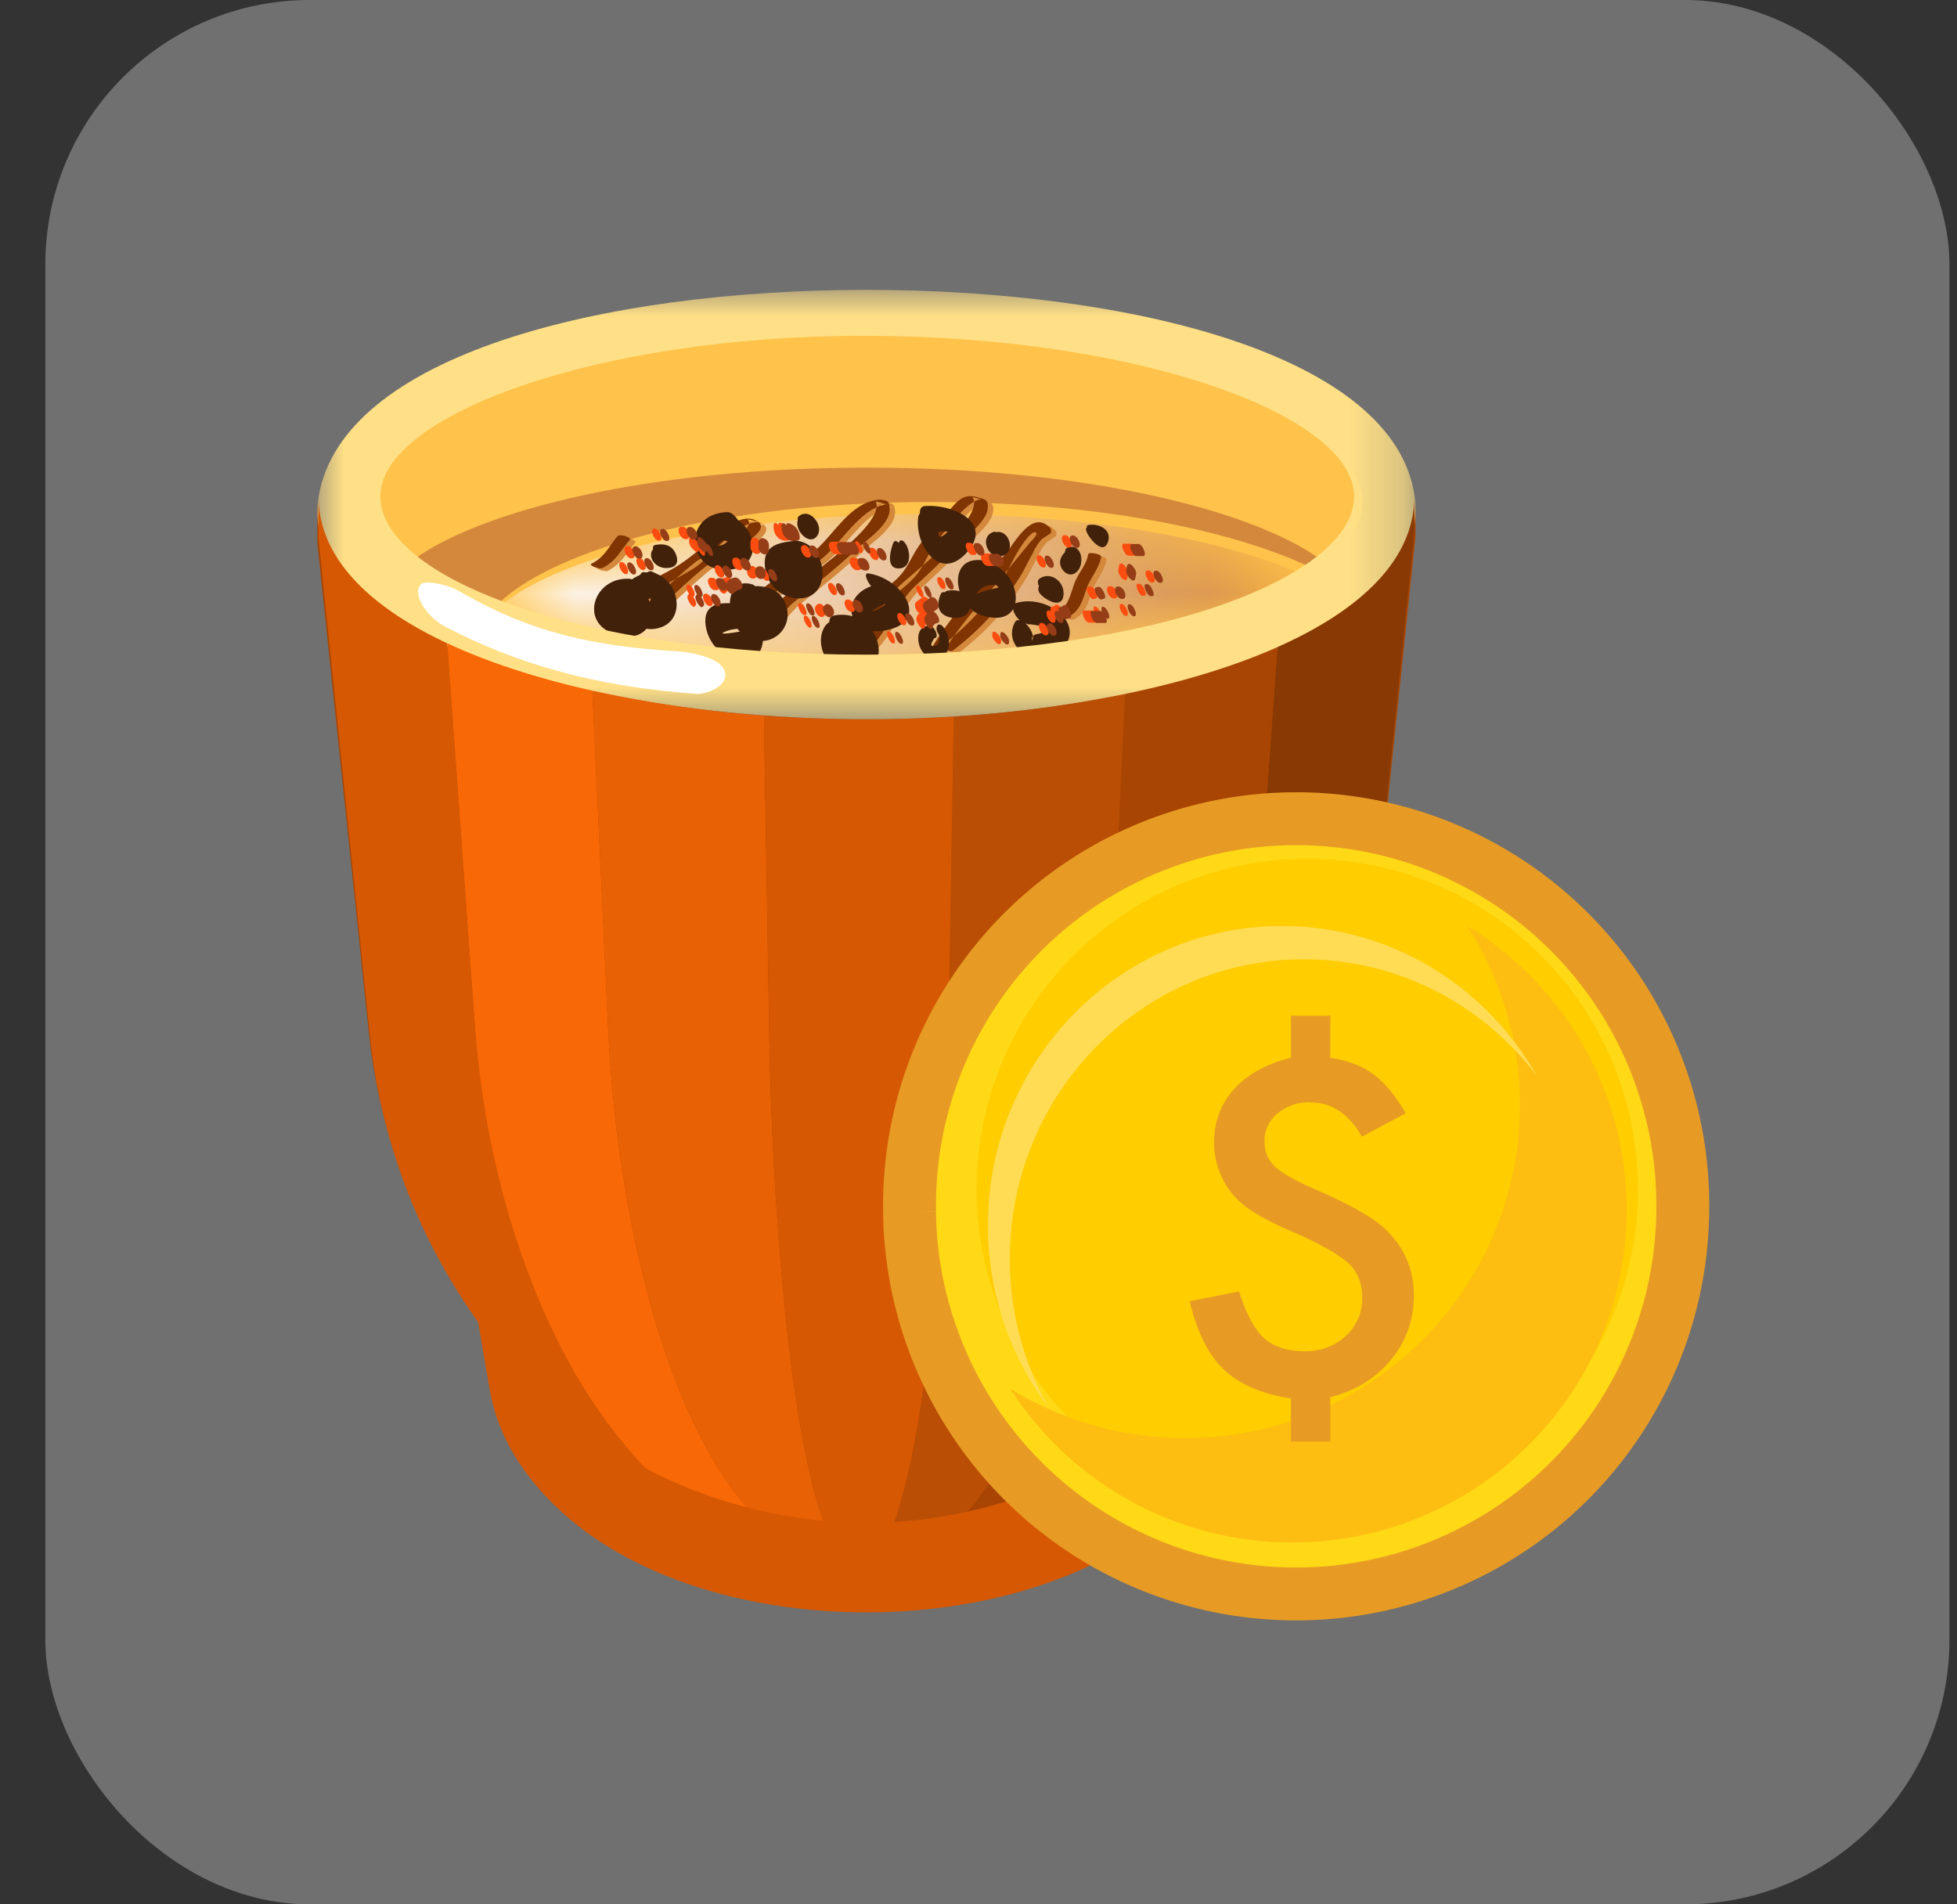 <svg width="37" height="36" viewBox="0 0 37 36" xmlns="http://www.w3.org/2000/svg" xmlns:xlink="http://www.w3.org/1999/xlink">
    <rect x="0" y="0" width="37" height="36" fill="#333333" stroke="none"/>
    <defs>
        <path d="M0 1.799c1.612.57 4.007.955 6.926.955 3.937 0 6.937-.7 8.328-1.608C13.776.494 11.262 0 8.166 0 4.09 0 1.019.854 0 1.799" id="0yq2meccma"/>
        <path id="a14rpcvmid" d="M0 0h20.763v8.119H0z"/>
        <linearGradient x1="0%" y1="50%" x2="99.998%" y2="50%" id="nfwe26bx8b">
            <stop stop-color="#FFF" offset="0%"/>
            <stop stop-color="#D4873B" offset="100%"/>
        </linearGradient>
    </defs>
    <g transform="translate(.857)" fill="none" fill-rule="evenodd">
        <rect fill="#FFF" opacity=".299" width="36" height="36" rx="5"/>
        <path d="M15.524 6.328c-5.528 0-9.38 1.663-9.38 3.156s3.852 3.156 9.38 3.156c5.528 0 9.381-1.663 9.381-3.156s-3.853-3.156-9.38-3.156" fill="#FFC34B"/>
        <path d="M15.524 13.637c-5.032 0-10.381-1.455-10.381-4.153v.78l.976 9.278c.192 1.82.83 3.523 1.816 4.984a9.108 9.108 0 0 0 15.179-.007 10.944 10.944 0 0 0 1.81-4.984l.982-9.396v-.655c0 2.698-5.349 4.153-10.382 4.153" fill="#A84502"/>
        <path d="m8.154 24.829.251 1.464c.146.841.629 1.63 1.375 2.305 2.773 2.511 8.72 2.51 11.489-.003.745-.676 1.226-1.464 1.37-2.306l.25-1.457a9.097 9.097 0 0 1-14.735-.003" fill="#D65803"/>
        <path d="M16.774 9.49c3.113 0 5.64.527 7.126 1.224.068-.048.141-.095.202-.144-1.29-.93-4.452-1.73-8.563-1.73-4.114 0-7.276.8-8.566 1.731.378.305.921.589 1.592.841 1.025-1.01 4.113-1.923 8.209-1.923" fill="#D4883C"/>
        <g transform="translate(8.533 9.717)">
            <mask id="rift8bih5c" fill="#fff">
                <use xlink:href="#0yq2meccma"/>
            </mask>
            <path d="M0 1.799c1.612.57 4.007.955 6.926.955 3.937 0 6.937-.7 8.328-1.608C13.776.494 11.262 0 8.166 0 4.09 0 1.019.854 0 1.799" fill="url(#nfwe26bx8b)" mask="url(#rift8bih5c)"/>
        </g>
        <g>
            <path d="M11.292 11.633c.282-.431.613-.564 1.032-.812.38-.224.8-.906 1.283-.9l-.227-.05c.2.218-.83.686-.979.801-.201.156-.388.334-.579.502-.194.172-.582.645-.855.626l.227.05c-.076-.171 0-.234.186-.304-.033.013-.172-.076-.235-.052-.155.058-.277.124-.195.308.016.038.19.048.226.05.287.02.487-.272.69-.452.29-.256.573-.544.893-.764.154-.106 1.184-.542.777-.745-.334-.167-.795.318-1.002.495-.258.219-.45.364-.753.517-.309.157-.545.391-.734.682.009-.015.22.086.245.048M13.426 11.873c.148-.523.936-.926 1.343-1.247.375-.298.752-.978 1.236-1.04l-.202-.056c.148.38-.89 1.118-1.15 1.342-.214.184-.44.35-.66.524-.052.04-.545.492-.554.468-.023-.059-.258-.07-.24-.026.25.633.834-.217 1.027-.376.41-.34.826-.661 1.215-1.028.215-.203.74-.525.603-.877-.021-.053-.158-.063-.202-.057-.547.069-.834.68-1.243 1.01-.437.353-1.255.737-1.419 1.315-.013.047.229.106.246.048M15.365 12.259c.2-.207.354-.43.52-.664.186-.265.424-.391.64-.618.18-.191.26-.46.422-.67.144-.188.617-.847.865-.813l-.182-.048c.256.372-1.092 1.413-1.36 1.663-.25.235-.398.506-.578.796-.065.103-.134.272-.23.342-.168.12-.187-.02-.03-.123-.035.024-.185-.087-.244-.048-.33.216.229.519.518.219.345-.355.493-.842.866-1.186.223-.207.446-.413.659-.632.16-.165.646-.544.684-.782.03-.197-.041-.202-.193-.244-.278-.078-.386.09-.566.29-.213.234-.445.466-.607.74-.124.21-.189.376-.378.542-.411.358-.671.796-1.051 1.187.018-.02.202.092.245.049M17.125 12.313c.299-.482.697-.909 1.054-1.346l.515-.63c.049-.06.185-.18.138-.216-.057-.043-.181.121-.198.144-.24.31-.373.71-.613 1.028-.284.378-.62.702-.994.988-.035.026.175.111.233.068a5.079 5.079 0 0 0 1.29-1.427c.076-.128.137-.263.21-.392.045-.104.104-.198.179-.284l.171-.114c.024-.082-.01-.105-.074-.153-.305-.23-.612.336-.746.5-.475.58-1.014 1.145-1.41 1.786-.02.03.205.114.245.048M19.453 11.707c.203-.105.26-.303.328-.51.071-.216.245-.394.283-.62.009-.05-.236-.097-.245-.047-.034.203-.185.351-.256.541-.083.22-.117.454-.343.571-.017.01.17.098.233.065M10.634 10.79c.261-.13.34-.325.52-.533.036-.044-.19-.12-.233-.069-.17.198-.243.396-.49.518-.072.036.149.111.203.084" fill="#D4883C"/>
            <path d="M11.19 11.58c.282-.43.614-.564 1.033-.812.379-.223.8-.905 1.282-.9l-.227-.05c.2.219-.83.687-.979.802-.2.156-.388.333-.579.501-.194.172-.582.646-.855.627l.228.05c-.077-.172 0-.234.185-.304-.033.012-.172-.076-.235-.052-.154.058-.277.124-.195.307.017.039.19.048.227.05.286.02.487-.272.69-.452.289-.256.573-.544.892-.763.154-.107 1.184-.542.778-.745-.335-.167-.796.318-1.003.494-.258.22-.45.364-.753.518a1.911 1.911 0 0 0-.734.681c.01-.014.22.087.245.048M13.323 11.82c.149-.523.938-.926 1.344-1.247.376-.297.752-.978 1.236-1.039l-.201-.056c.148.379-.89 1.117-1.15 1.342-.214.183-.44.349-.66.523-.052.04-.545.493-.555.47-.023-.06-.258-.072-.24-.028.25.634.834-.217 1.027-.376.41-.338.826-.66 1.215-1.028.215-.202.74-.524.603-.877-.02-.052-.158-.062-.202-.056-.547.069-.834.68-1.243 1.01-.437.353-1.255.736-1.419 1.315-.013.047.23.106.245.048M15.263 12.206c.2-.206.354-.43.519-.663.187-.266.426-.391.64-.618.182-.192.262-.46.423-.67.144-.189.617-.847.865-.813l-.182-.048c.256.372-1.092 1.412-1.359 1.663-.25.235-.399.506-.58.795-.064.104-.132.273-.229.342-.168.12-.187-.018-.03-.122-.035.024-.185-.087-.244-.048-.33.216.229.518.519.219.344-.355.492-.842.865-1.187.224-.207.446-.412.659-.632.16-.164.647-.543.684-.782.03-.196-.04-.2-.193-.243-.278-.079-.386.09-.566.29-.212.234-.444.466-.607.74-.125.21-.189.376-.378.542-.41.358-.67.796-1.05 1.187.018-.02.202.092.244.048M17.023 12.26c.298-.481.697-.908 1.055-1.345l.514-.63c.048-.06.185-.181.139-.217-.057-.043-.182.122-.2.144-.24.311-.372.71-.612 1.03a5.09 5.09 0 0 1-.994.986c-.035.027.176.112.232.07a5.07 5.07 0 0 0 1.291-1.429c.076-.127.137-.262.211-.391.044-.104.104-.199.178-.284a8.81 8.81 0 0 1 .172-.115c.023-.081-.011-.104-.075-.152-.304-.23-.612.335-.746.499-.474.582-1.013 1.145-1.41 1.787-.02.03.205.113.245.048M19.351 11.655c.203-.105.26-.303.328-.51.072-.217.245-.394.283-.62.008-.051-.237-.097-.245-.048-.034.204-.185.352-.257.541-.082.22-.116.454-.342.572-.017.01.17.098.233.065M10.533 10.738c.26-.13.339-.325.518-.534.038-.043-.189-.119-.232-.068-.17.198-.243.396-.49.518-.072.036.15.11.204.084" fill="#7F3401"/>
            <path d="M10.885 11.559a.408.408 0 0 1 .186-.142.244.244 0 0 1-.186.142m.152-.618c-.652-.03-.926.776-.338 1.02.7.29.958-.36.625-.748-.043-.123-.159-.266-.287-.272" fill="#42210B"/>
            <path d="M11.321 11.427c-.127.001-.076-.04.13-.118-.02.084-.06.13-.13.118m.249-.573c-.01-.01-.022-.01-.034-.019l-.01-.002c-.034-.02-.07-.04-.107-.031-.016.004-.034.014-.05.02-.023 0-.041-.009-.065-.005-.035.004-.043.031-.062.052-.236.106-.446.301-.389.579.055.273.395.477.666.44.598-.083.497-.854.051-1.034M11.523 10.305c-.034.008-.039.041-.033.079-.11.126.026.363.264.354.151-.005.228-.082.175-.24-.064-.193-.228-.232-.406-.193M12.706 10.314a.36.36 0 0 1 .123-.101c.025.005.049.022.072.013a.22.22 0 0 1-.195.088m.392-.48c-.057-.082-.129-.154-.202-.152-.877.026-.764 1.173.044 1.088.603-.066.509-.699.158-.935M12.911 11.919a.74.74 0 0 1 .354-.016c.003 0 .007.005.01.004-.09.03-.717.135-.364.012m.275-.493c-.3-.037-.76-.094-.702.39.037.32.283.58.557.655.74.206.625-.974.145-1.045" fill="#42210B"/>
            <path d="M13.415 11.08c-.01-.005-.017-.021-.027-.025-.682-.238-.556 1.147.2 1.06a.5.5 0 0 0 .432-.617c-.077-.33-.343-.42-.605-.418" fill="#42210B"/>
            <path d="m14.277 10.764.114-.016c.002 0 .004.004.006.005-.036-.005-.08.006-.12.011m-.052-.54c-.003 0-.006-.006-.01-.005-.279.035-.663.045-.608.506a.65.65 0 0 0 .526.577c.764.126.7-.988.092-1.077M14.356 9.713h-.002a.177.177 0 0 0-.115.053c-.015.016-.018.04-.013.069-.06.188.202.476.352.313.142-.154-.038-.45-.222-.435M14.93 11.632c-.087.013-.109.066-.106.127-.278.175-.228.886.423.951.845.084.57-1.215-.318-1.078" fill="#42210B"/>
            <path d="M15.628 11.555a.676.676 0 0 1 .263-.138.518.518 0 0 1-.263.138m-.071-.715c-.084-.011-.032.134.057.243-.607.213-.445.972.278.832.866-.167.296-.99-.335-1.075M16.138 10.265c-.04-.04-.085-.056-.107 0-.048.122-.155.5.12.48.24-.016.203-.356.101-.482-.062-.078-.104-.05-.114.002M16.883 10.052c.058-.004.115-.007.178-.002-.09.1-.181.148-.178.002m-.382-.255c-.058.502.402 1.208.909.66.537-.58-.257-.932-.782-.89-.076.007-.095.067-.093.138a.169.169 0 0 0-.034.092M17.976 10.06c-.01-.002-.017-.01-.027-.009-.3.066-.148.51.121.462.29-.05.164-.506-.094-.453M17.602 11.23c.082-.132.206-.188.372-.168l.002-.003c.022.018.042.043.064.049a2.07 2.07 0 0 0-.438.121m.224-.586v.001c-.023-.017-.043-.042-.066-.046-.73-.13-.596.858-.06 1.032.903.293.782-.827.126-.987" fill="#42210B"/>
            <path d="M17.047 11.169c-.02.003-.027.017-.037.028-.033-.008-.065-.004-.083.04-.05.118-.073.26.028.359.1.097.327.116.44.033.104-.078.114-.212.052-.321-.085-.15-.25-.162-.4-.14M16.887 11.982a.194.194 0 0 1-.027.211c-.125.05-.142.008-.052-.129.1.008.013-.225-.083-.232-.33-.026-.26.528.008.597.376.096.437-.341.244-.575-.106-.129-.172.029-.09.128M18.79 11.98c-.104.01-.15.052-.135.125.052-.086-.03-.233-.124-.32.027.007.053.024.082.016.35.042.41.102.178.179m-.434-.581c-.12.035-.052.218.063.326-.031-.003-.062-.005-.08.026-.276.458.406.969.85.558.53-.488-.235-1.086-.833-.91M18.794 10.941c-.04.028-.032.09-.007.142-.021.035-.019.099.026.148.116.128.446.3.438-.024-.006-.237-.259-.405-.457-.266M19.336 10.348c-.043.014-.056.05-.057.09-.076.076-.12.17-.075.282.042.1.151.177.254.121.214-.117.158-.58-.122-.493M19.71 9.928c-.015.003-.02.02-.019.044-.016.009-.024.031-.002.088.049.12.323.46.406.17.068-.24-.21-.342-.384-.302" fill="#42210B"/>
            <path d="M13.904 9.886c-.034-.01-.043.01-.044.04-.037-.042-.077-.063-.087-.012-.034.19.13.37.321.288a.041.041 0 0 0 .018-.03.279.279 0 0 0-.208-.286M20.3 10.693l-.015.08c-.018.091.147.276.171.153l.016-.079c.018-.092-.147-.276-.171-.154M20.134 11.08c-.124 0-.04.236.075.236.123 0 .039-.236-.075-.236M20.685 11.037h-.03c-.068 0 .024.226.094.226h.031c.068 0-.025-.226-.095-.226M20.848 10.781c-.105 0-.014.233.082.233.105 0 .014-.233-.082-.233M20.344 11.416c-.083 0 .01.228.09.228.084 0-.01-.228-.09-.228M19.844 11.464c-.034 0-.032.047-.014.098-.011-.007-.022-.02-.032-.02h-.156c-.08 0 .013.229.091.229h.156c.036 0 .034-.048.017-.099.01.007.02.019.03.019.078 0-.016-.227-.092-.227M18.871 10.729c.103 0 .01-.233-.083-.233-.103 0-.011.233.083.233M19.274 10.116c-.116 0-.027.235.078.235.116 0 .028-.235-.078-.235M20.516 10.277h-.125c-.08 0 .013.228.09.228h.126c.08 0-.013-.228-.091-.228M18.836 11.777c-.111 0-.022.234.08.234.112 0 .022-.234-.08-.234M17.903 11.997v.015c0 .085.167.255.167.111v-.016c0-.084-.167-.254-.167-.11M19.115 11.43c-.017 0-.021.013-.028.024a.201.201 0 0 0-.07.027c-.02.011-.017.043-.007.078-.012-.007-.023-.019-.035-.019-.103 0-.012.233.083.233.04 0 .046-.039.038-.082.014.009.03.018.042.011l.081-.027c.03-.002.028-.04.017-.083-.008-.069-.062-.162-.121-.162M19.826 11.324l.047-.015c.053-.018-.05-.246-.121-.222l-.047.016c-.053.018.05.246.121.221M17.477 10.26h-.031c-.1 0-.009.231.084.231h.03c.101 0 .009-.231-.083-.231M17.839 10.463h-.094c-.118 0-.03.236.078.236h.094c.117 0 .03-.236-.078-.236M16.897 10.91c-.086 0 .007.228.089.228.086 0-.007-.229-.09-.229M16.15 11.588c-.099 0-.006.232.085.232.099 0 .006-.232-.085-.232M16.641 11.558l.064-.045c.09-.067-.03-.28-.12-.222.058-.012-.028-.222-.097-.222-.065 0 .023.218.093.224l-.107.078c-.068.049-.017.18.05.22a.212.212 0 0 0-.05.077c-.035.083.112.278.147.197.014-.057.048-.089.1-.096.068-.023-.001-.181-.08-.21M15.944 11.938c-.077 0 .016.227.092.227.077 0-.016-.227-.092-.227M15.296 10.542h-.03c-.122 0-.035.236.076.236h.031c.12 0 .034-.236-.077-.236M14.84 11.02c-.097 0-.004.23.085.23.096 0 .003-.23-.086-.23M14.368 11.627c.07 0-.023-.226-.094-.226h-.016c-.07 0 .022.226.094.226h.016zM14.368 11.638c-.076 0 .017.227.092.227.076 0-.017-.227-.092-.227M14.586 11.434l-.015.016c-.074.074.068.28.155.192l.015-.016c.074-.074-.068-.28-.155-.192M15.172 11.333c-.123 0-.038.236.076.236.123 0 .038-.236-.076-.236M15.622 10.353c-.112 0-.022.234.08.234.113 0 .023-.234-.08-.234M13.56 10.75c-.096 0-.003.231.086.231.095 0 .003-.23-.086-.23M14.422 10.54c.118 0 .03-.235-.078-.235-.118 0-.03.236.078.236M14.95 10.478h.22c.123 0 .038-.237-.076-.237h-.218c-.124 0-.04.237.075.237M15.335 10.23c-.07 0 .022.227.093.227.07 0-.022-.226-.093-.226M13.051 10.541c-.126 0-.043.238.074.238.127 0 .043-.238-.074-.238M12.785 10.92c.11 0 .02-.235-.08-.235-.111 0-.021.234.08.234M12.154 11.052c-.061 0-.03.112.02.178h-.005l-.015.015c-.057.058.082.261.12.222l.016-.016c.035-.035-.002-.117-.045-.172.08-.007-.01-.227-.09-.227M12.486 11.223c-.11 0-.021.234.08.234.112 0 .022-.234-.08-.234" fill="#FC4D10"/>
            <path d="M12.872 10.915a.216.216 0 0 0-.13.073c-.012.01-.012.027-.017.041-.023-.055-.065-.106-.114-.106h-.03c-.113 0-.024.234.079.234h.031c.024 0 .034-.015.042-.03.028.065.084.12.13.082a.214.214 0 0 1 .13-.073c.097-.034-.017-.258-.121-.221M13.36 10.699c-.147 0-.103.239.018.239.147 0 .103-.24-.019-.24M13.53 10.298c0-.129-.198-.2-.198-.035v.079c0 .129.198.2.198.035v-.08zM12.45 10.504c.066 0-.026-.225-.096-.225-.004 0-.002.005-.005.007a.151.151 0 0 0-.033-.06l-.047-.047c-.115-.116-.125.1-.05.175l.046.047c.05.052.08.038.091 0 .024.053.06.103.093.103" fill="#FC4D10"/>
            <path d="M12.038 9.956c-.13 0-.047.238.072.238.13 0 .047-.238-.072-.238M11.518 9.99c-.104 0-.012.233.082.233.104 0 .012-.233-.082-.233M11.006 10.32c-.12 0-.033.237.077.237.12 0 .033-.236-.077-.236M11.222 10.544c-.107 0-.016.233.082.233.107 0 .016-.233-.082-.233M10.892 10.624c-.097 0-.004.23.085.23.097 0 .005-.23-.085-.23" fill="#FC4D10"/>
            <path d="M14.055 9.892c-.034-.01-.043.011-.044.04-.037-.042-.077-.063-.087-.012-.034.19.129.37.32.289a.04.04 0 0 0 .018-.03.278.278 0 0 0-.207-.287M20.451 10.7l-.015.079c-.018.092.147.276.171.154l.016-.08c.017-.091-.147-.275-.172-.153M20.284 11.086c-.123 0-.038.237.076.237.123 0 .038-.237-.076-.237M20.836 11.044h-.03c-.068 0 .024.226.094.226h.03c.068 0-.024-.226-.094-.226M20.998 10.788c-.104 0-.013.232.083.232.105 0 .013-.232-.083-.232M20.495 11.422c-.083 0 .01.229.09.229.084 0-.01-.229-.09-.229M19.995 11.47c-.034 0-.032.048-.015.098-.01-.007-.02-.019-.03-.019h-.157c-.08 0 .013.228.09.228h.157c.036 0 .034-.047.017-.098.01.007.02.019.03.019.077 0-.016-.228-.092-.228M19.022 10.735c.103 0 .01-.232-.084-.232-.102 0-.01.232.084.232M19.425 10.122c-.117 0-.028.235.078.235.116 0 .027-.235-.078-.235M20.666 10.284h-.124c-.08 0 .013.228.09.228h.125c.08 0-.013-.228-.09-.228M18.987 11.783c-.112 0-.022.234.08.234.112 0 .022-.234-.08-.234M18.054 12.003v.016c0 .085.167.254.167.11v-.015c0-.084-.167-.255-.167-.11M19.265 11.437c-.016 0-.02.013-.027.023a.191.191 0 0 0-.07.028c-.02.01-.017.042-.007.078-.012-.007-.023-.019-.035-.019-.103 0-.012.232.083.232.04 0 .046-.038.037-.082.015.01.03.019.043.012l.08-.027c.031-.003.03-.041.017-.084-.007-.068-.061-.161-.12-.161M19.977 11.33l.046-.015c.054-.018-.05-.246-.12-.221l-.047.015c-.053.018.05.246.12.222M17.627 10.266h-.03c-.1 0-.009.232.083.232h.031c.101 0 .009-.232-.084-.232M17.99 10.47h-.094c-.118 0-.03.235.078.235h.093c.118 0 .03-.235-.078-.235M17.048 10.916c-.086 0 .007.229.089.229.086 0-.007-.229-.09-.229M16.301 11.595c-.099 0-.007.231.085.231.099 0 .006-.231-.085-.231M16.792 11.565l.064-.046c.09-.066-.031-.28-.12-.221.058-.012-.029-.222-.097-.222-.066 0 .023.218.092.224l-.106.077c-.068.05-.017.181.05.22a.212.212 0 0 0-.05.078c-.036.082.112.278.147.196.014-.056.048-.088.1-.095.068-.024-.002-.182-.08-.211M16.095 11.945c-.077 0 .016.227.091.227.078 0-.015-.227-.091-.227M15.447 10.549h-.031c-.12 0-.034.235.077.235h.03c.12 0 .035-.235-.076-.235M14.99 11.026c-.096 0-.003.23.086.23.095 0 .002-.23-.086-.23M14.518 11.634c.07 0-.022-.226-.094-.226h-.015c-.07 0 .022.226.094.226h.015zM14.519 11.644c-.076 0 .017.228.092.228.076 0-.017-.228-.092-.228M14.737 11.44l-.016.016c-.073.075.069.28.155.193l.016-.017c.074-.074-.068-.28-.155-.191M15.323 11.339c-.124 0-.039.237.075.237.124 0 .039-.237-.075-.237M15.773 10.36c-.112 0-.023.234.08.234.112 0 .023-.234-.08-.234M13.71 10.757c-.095 0-.002.23.086.23.096 0 .003-.23-.085-.23M14.573 10.547c.118 0 .03-.235-.078-.235-.118 0-.03.235.078.235M15.102 10.485h.218c.124 0 .039-.237-.075-.237h-.219c-.123 0-.038.237.076.237M15.485 10.237c-.07 0 .023.227.094.227.07 0-.022-.227-.094-.227M13.202 10.548c-.127 0-.044.238.073.238.127 0 .044-.238-.073-.238M12.936 10.926c.11 0 .02-.234-.08-.234-.112 0-.022.234.08.234M12.305 11.058c-.061 0-.031.112.02.18-.001 0-.004-.003-.005-.002l-.015.016c-.057.058.082.26.12.221l.016-.015c.034-.035-.002-.117-.045-.173.08-.006-.01-.227-.091-.227M12.637 11.23c-.111 0-.022.234.08.234.112 0 .022-.234-.08-.234" fill="#953D17"/>
            <path d="M13.022 10.921a.218.218 0 0 0-.13.073c-.012.01-.011.027-.016.042-.023-.055-.066-.107-.114-.107h-.031c-.112 0-.023.234.08.234h.031c.024 0 .034-.014.041-.03.029.066.085.12.13.082a.215.215 0 0 1 .13-.072c.097-.034-.016-.258-.12-.222M13.51 10.705c-.147 0-.102.24.019.24.147 0 .103-.24-.019-.24M13.68 10.305c0-.13-.197-.2-.197-.035v.079c0 .128.198.2.198.035v-.08zM12.6 10.51c.067 0-.026-.225-.095-.225-.004 0-.002.006-.005.007a.163.163 0 0 0-.033-.059l-.047-.047c-.115-.117-.125.1-.051.175l.046.047c.05.051.08.037.092 0 .024.052.06.103.093.103" fill="#953D17"/>
            <path d="M12.188 9.962c-.129 0-.046.238.073.238.13 0 .047-.238-.073-.238M11.668 9.997c-.103 0-.011.232.083.232.104 0 .012-.232-.083-.232M11.157 10.327c-.12 0-.034.236.076.236.12 0 .034-.236-.076-.236M11.373 10.55c-.108 0-.017.233.082.233.106 0 .016-.233-.082-.233M11.043 10.63c-.097 0-.005.231.085.231.097 0 .005-.23-.085-.23" fill="#953D17"/>
            <g transform="translate(5.143 5.48)">
                <mask id="fl9m1e7mie" fill="#fff">
                    <use xlink:href="#a14rpcvmid"/>
                </mask>
                <path d="M1.19 3.901C1.19 2.385 5.264.85 10.428.868c5.164.02 9.173 1.517 9.173 3.033s-3.7 2.995-9.216 2.995C4.87 6.896 1.19 5.417 1.19 3.9zm-1.164 0c-.46 2.7 5.337 4.218 10.36 4.218 5.022 0 10.74-1.506 10.359-4.218C20.37 1.244 15.408 0 10.385 0 5.363 0 .478 1.244.025 3.901z" fill="#FFE086" mask="url(#fl9m1e7mie)"/>
            </g>
            <path d="M11.962 12.314c-2.012-.116-3.083-.528-4.182-1.163-.116-.067-.6-.208-.687-.099-.158.2.129.618.47.796 1.261.658 2.737 1.126 4.74 1.268.19.013.582-.132.552-.383-.039-.322-.737-.41-.893-.419" fill="#FFF"/>
            <path d="m23.295 12.233-.512 7.138c-.148 2.067-.644 4-1.412 5.66-.544 1.178-1.208 2.128-1.944 2.857a9.218 9.218 0 0 0 3.67-3.24 11.245 11.245 0 0 0 1.807-5.06l.98-9.542v-.665c0 1.198-1.02 2.155-2.59 2.852" fill="#893903"/>
            <path d="m8.12 19.378-.522-7.218c-1.479-.69-2.433-1.621-2.433-2.778v.79l.974 9.422a11.242 11.242 0 0 0 1.812 5.061 9.25 9.25 0 0 0 3.4 3.102c-.685-.71-1.303-1.612-1.816-2.718-.768-1.659-1.265-3.593-1.415-5.66" fill="#D65803"/>
            <path d="M21.371 25.032c.768-1.66 1.264-3.594 1.412-5.661l.512-7.138c-.83.37-1.815.665-2.882.886l-.29 6.252c-.096 2.067-.417 4.001-.914 5.66-.477 1.597-1.097 2.777-1.785 3.548a8.931 8.931 0 0 0 2.002-.692c.737-.728 1.4-1.678 1.945-2.855" fill="#A84502"/>
            <path d="M11.553 25.04c-.497-1.66-.82-3.594-.915-5.662l-.296-6.322c-1.021-.228-1.956-.528-2.744-.896l.522 7.218c.15 2.068.647 4.002 1.415 5.661.513 1.106 1.131 2.009 1.816 2.718a8.888 8.888 0 0 0 1.909.737c-.657-.77-1.247-1.921-1.707-3.455" fill="#F96806"/>
            <path d="m13.684 19.378-.098-5.852a22.855 22.855 0 0 1-3.244-.47l.295 6.322c.097 2.068.419 4.002.916 5.661.46 1.534 1.05 2.684 1.706 3.455.476.124.96.207 1.446.252-.268-.761-.51-1.996-.693-3.707a64.056 64.056 0 0 1-.328-5.66" fill="#E86105"/>
            <path d="M17.078 19.37a64.28 64.28 0 0 1-.327 5.662c-.185 1.733-.43 2.979-.702 3.739a8.962 8.962 0 0 0 1.375-.192c.688-.771 1.308-1.951 1.786-3.547.496-1.66.817-3.594.913-5.661l.29-6.252a23.452 23.452 0 0 1-3.238.426l-.097 5.826z" fill="#BA4E04"/>
            <path d="m17.078 19.37.097-5.825a25.845 25.845 0 0 1-3.589-.02l.098 5.853c.035 2.068.15 4.002.328 5.661.183 1.711.425 2.945.693 3.707.447.04.896.051 1.344.025.272-.76.517-2.006.702-3.74a64.28 64.28 0 0 0 .327-5.66" fill="#D65803"/>
        </g>
        <g>
            <path d="M16.34 22.908a7.31 7.31 0 1 1 14.618 0 7.31 7.31 0 0 1-14.619 0" stroke="#E79B24" fill="#FFD816"/>
            <path d="M17.61 22.485a6.25 6.25 0 1 1 12.5 0 6.25 6.25 0 0 1-12.5 0" fill="#FFCD00"/>
            <path d="M26.883 17.506c.63.978.995 2.14.995 3.388 0 3.475-2.831 6.291-6.324 6.291a6.318 6.318 0 0 1-3.308-.929 6.327 6.327 0 0 0 5.329 2.902c3.492 0 6.323-2.816 6.323-6.29a6.28 6.28 0 0 0-3.015-5.362" fill="#FDBE11"/>
            <path d="M18.236 23.795c0-3.126 2.49-5.66 5.56-5.66 1.795 0 3.391.866 4.408 2.21-.96-1.697-2.76-2.84-4.822-2.84-3.07 0-5.56 2.535-5.56 5.66a5.7 5.7 0 0 0 1.153 3.451 5.712 5.712 0 0 1-.739-2.82" fill="#FFDC53"/>
            <path d="M24.294 19.2v.795c.334.052.607.157.82.317.211.159.414.404.606.733l-.828.442c-.249-.432-.574-.648-.976-.648a.92.92 0 0 0-.62.21.665.665 0 0 0-.246.527c0 .192.066.352.2.479.13.124.393.271.789.442.342.148.625.288.849.42.224.13.392.257.505.378.32.33.48.728.48 1.196 0 .46-.144.865-.433 1.216-.286.349-.668.584-1.146.706v.839h-.743v-.815c-.555-.087-.978-.269-1.27-.547-.291-.279-.507-.708-.645-1.29l.934-.186c.127.41.283.704.467.88.192.167.449.251.768.251.312 0 .572-.096.782-.288a.95.95 0 0 0 .31-.734c0-.267-.087-.482-.26-.644a2.403 2.403 0 0 0-.388-.266 6.788 6.788 0 0 0-.656-.322c-.55-.235-.91-.451-1.083-.648a1.498 1.498 0 0 1-.411-1.059c0-.194.032-.375.097-.543.065-.167.16-.32.283-.456.123-.136.275-.255.456-.355.181-.1.386-.178.616-.235v-.794h.743z" fill="#E79B24"/>
        </g>
    </g>
</svg>
